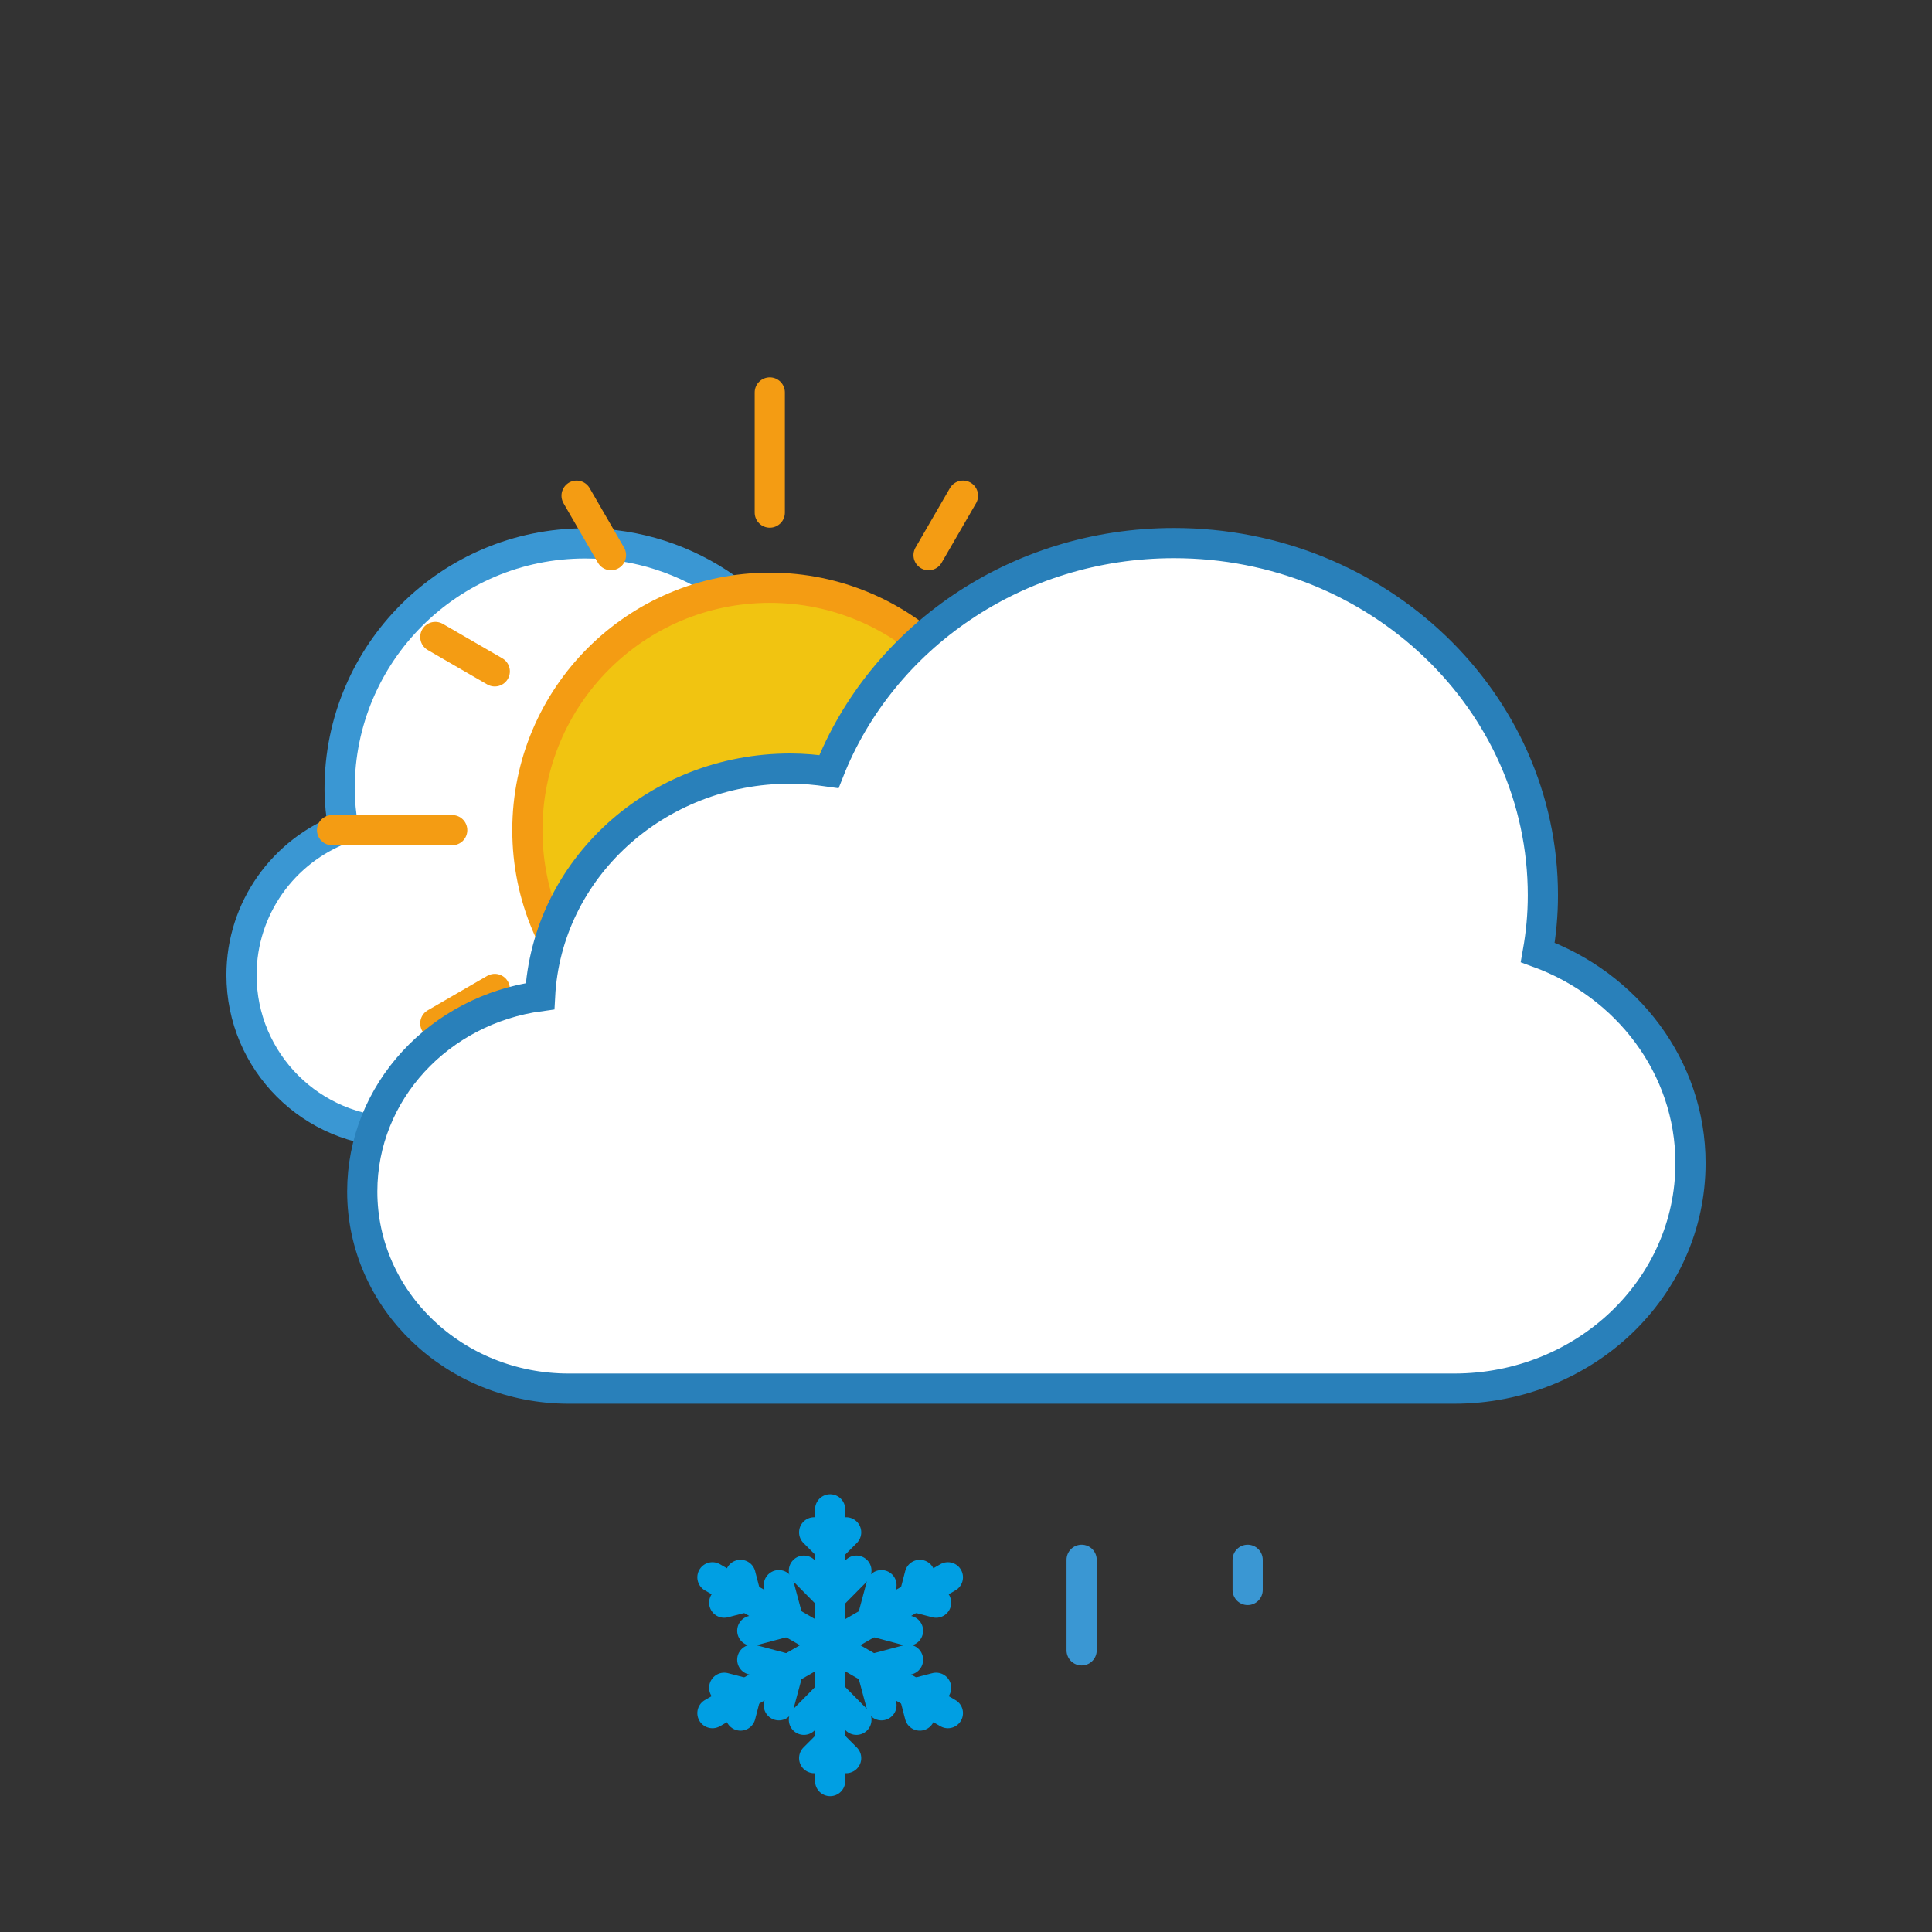<?xml version="1.0" encoding="utf-8"?>
<!-- Generator: Adobe Illustrator 25.2.0, SVG Export Plug-In . SVG Version: 6.00 Build 0)  -->
<svg version="1.1" xmlns="http://www.w3.org/2000/svg" xmlns:xlink="http://www.w3.org/1999/xlink" x="0px" y="0px"
	 viewBox="0 0 64 64" style="enable-background:new 0 0 64 64;" xml:space="preserve">
<rect x="0" y="0" width="64" height="64" fill="#333333" stroke="none"/>
<style type="text/css">
	.st0{display:none;}
	.st1{display:inline;fill:#B2B2B2;}
	.st2{display:inline;fill:none;stroke:#878787;stroke-miterlimit:10;}
	.st3{display:inline;}
	.st4{fill:none;stroke:#878787;stroke-miterlimit:10;}
	.st5{fill:#EDEDED;stroke:#878787;stroke-miterlimit:10;}
	.st6{stroke:#009FE3;stroke-linecap:round;stroke-miterlimit:10;}
	.st7{fill:none;stroke:#3A97D3;stroke-linecap:round;stroke-linejoin:round;stroke-miterlimit:10;}
	.st8{fill:#FFFFFF;stroke:#3A97D3;stroke-miterlimit:10;}
	.st9{fill:#F1C411;stroke:#F49C13;stroke-miterlimit:10;}
	.st10{fill:#F1C411;stroke:#F49C13;stroke-linecap:round;stroke-miterlimit:10;}
	.st11{fill:#FFFFFF;stroke:#2980BA;stroke-miterlimit:10;}
</style>
<g id="Layer_1" class="st0">
	<path class="st1" d="M0,0v17v30v17h64V47V17V0H0z M58,47H6V17h52V47z"/>
	<rect class="st2" width="64" height="64"/>
	<rect x="6" y="17" class="st2" width="52" height="30"/>
	<rect x="6" y="14" class="st2" width="52" height="3"/>
	<rect x="6" y="47" class="st2" width="52" height="3"/>
	<rect x="12" y="50" class="st2" width="42" height="9"/>
	<g id="Layer_3" class="st3">
	</g>
	<g id="Layer_4" class="st3">
	</g>
	<g class="st3">
		<rect x="12" y="50" class="st4" width="42" height="9"/>
		<rect x="23" y="50" class="st5" width="9" height="9"/>
		<rect x="34" y="50" class="st5" width="9" height="9"/>
	</g>
</g>
<g id="Layer_2">
	<g>
		<line class="st6" x1="27.5" y1="50" x2="27.5" y2="54.5"/>
		<line class="st6" x1="26.97" y1="50.76" x2="27.5" y2="51.29"/>
		<line class="st6" x1="26.63" y1="52.03" x2="27.5" y2="52.91"/>
		<line class="st6" x1="28.03" y1="50.76" x2="27.5" y2="51.29"/>
		<line class="st6" x1="28.37" y1="52.03" x2="27.5" y2="52.91"/>
		<line class="st6" x1="23.6" y1="52.25" x2="27.5" y2="54.5"/>
		<line class="st6" x1="23.99" y1="53.09" x2="24.72" y2="52.9"/>
		<line class="st6" x1="24.92" y1="54.02" x2="26.12" y2="53.7"/>
		<line class="st6" x1="24.53" y1="52.17" x2="24.72" y2="52.9"/>
		<line class="st6" x1="25.8" y1="52.51" x2="26.12" y2="53.7"/>
		<line class="st6" x1="23.6" y1="56.75" x2="27.5" y2="54.5"/>
		<line class="st6" x1="24.53" y1="56.83" x2="24.72" y2="56.1"/>
		<line class="st6" x1="25.8" y1="56.49" x2="26.12" y2="55.3"/>
		<line class="st6" x1="23.99" y1="55.91" x2="24.72" y2="56.1"/>
		<line class="st6" x1="24.92" y1="54.98" x2="26.12" y2="55.3"/>
		<line class="st6" x1="27.5" y1="59" x2="27.5" y2="54.5"/>
		<line class="st6" x1="28.03" y1="58.24" x2="27.5" y2="57.71"/>
		<line class="st6" x1="28.37" y1="56.97" x2="27.5" y2="56.09"/>
		<line class="st6" x1="26.97" y1="58.24" x2="27.5" y2="57.71"/>
		<line class="st6" x1="26.63" y1="56.97" x2="27.5" y2="56.09"/>
		<line class="st6" x1="31.4" y1="56.75" x2="27.5" y2="54.5"/>
		<line class="st6" x1="31.01" y1="55.91" x2="30.28" y2="56.1"/>
		<line class="st6" x1="30.08" y1="54.98" x2="28.88" y2="55.3"/>
		<line class="st6" x1="30.47" y1="56.83" x2="30.28" y2="56.1"/>
		<line class="st6" x1="29.2" y1="56.49" x2="28.88" y2="55.3"/>
		<line class="st6" x1="31.4" y1="52.25" x2="27.5" y2="54.5"/>
		<line class="st6" x1="30.47" y1="52.17" x2="30.28" y2="52.9"/>
		<line class="st6" x1="29.2" y1="52.51" x2="28.88" y2="53.7"/>
		<line class="st6" x1="31.01" y1="53.09" x2="30.28" y2="52.9"/>
		<line class="st6" x1="30.08" y1="54.02" x2="28.88" y2="53.7"/>
	</g>
	<line class="st7" x1="41.33" y1="51.67" x2="41.33" y2="52.67"/>
	<line class="st7" x1="35.83" y1="51.67" x2="35.83" y2="54.67"/>
	<path class="st8" d="M11.37,27.44c-0.07-0.43-0.12-0.87-0.12-1.31c0-4.49,3.64-8.13,8.13-8.13c3.48,0,6.45,2.19,7.6,5.27
		c0.28-0.04,0.56-0.07,0.85-0.07c2.96,0,5.37,2.33,5.51,5.25c2.21,0.31,3.91,2.2,3.91,4.5c0,2.51-2.04,4.55-4.55,4.55H13.2
		c-2.87,0-5.2-2.33-5.2-5.2C8,30.08,9.4,28.18,11.37,27.44z"/>
	<g>
		<circle class="st9" cx="25.5" cy="27.5" r="8.03"/>
		<line class="st10" x1="25.5" y1="16.98" x2="25.5" y2="13"/>
		<line class="st10" x1="25.5" y1="42" x2="25.5" y2="38.02"/>
		<line class="st10" x1="36.02" y1="27.5" x2="40" y2="27.5"/>
		<line class="st10" x1="11" y1="27.5" x2="14.98" y2="27.5"/>
		<line class="st10" x1="16.39" y1="22.24" x2="14.42" y2="21.1"/>
		<line class="st10" x1="36.58" y1="33.9" x2="34.61" y2="32.76"/>
		<line class="st10" x1="30.76" y1="18.39" x2="31.9" y2="16.42"/>
		<line class="st10" x1="19.1" y1="38.58" x2="20.24" y2="36.61"/>
		<line class="st10" x1="20.24" y1="18.39" x2="19.1" y2="16.42"/>
		<line class="st10" x1="31.9" y1="38.58" x2="30.76" y2="36.61"/>
		<line class="st10" x1="34.61" y1="22.24" x2="36.58" y2="21.1"/>
		<line class="st10" x1="14.42" y1="33.9" x2="16.39" y2="32.76"/>
	</g>
	<path class="st11" d="M50.94,31.55c0.11-0.62,0.17-1.24,0.17-1.89c0-6.44-5.47-11.67-12.22-11.67c-5.24,0-9.69,3.15-11.43,7.57
		c-0.42-0.06-0.84-0.1-1.28-0.1c-4.45,0-8.07,3.34-8.29,7.54C14.56,33.45,12,36.17,12,39.47c0,3.61,3.06,6.53,6.84,6.53h29.33
		C52.5,46,56,42.66,56,38.53C56,35.34,53.89,32.62,50.94,31.55z"/>
</g>
</svg>
